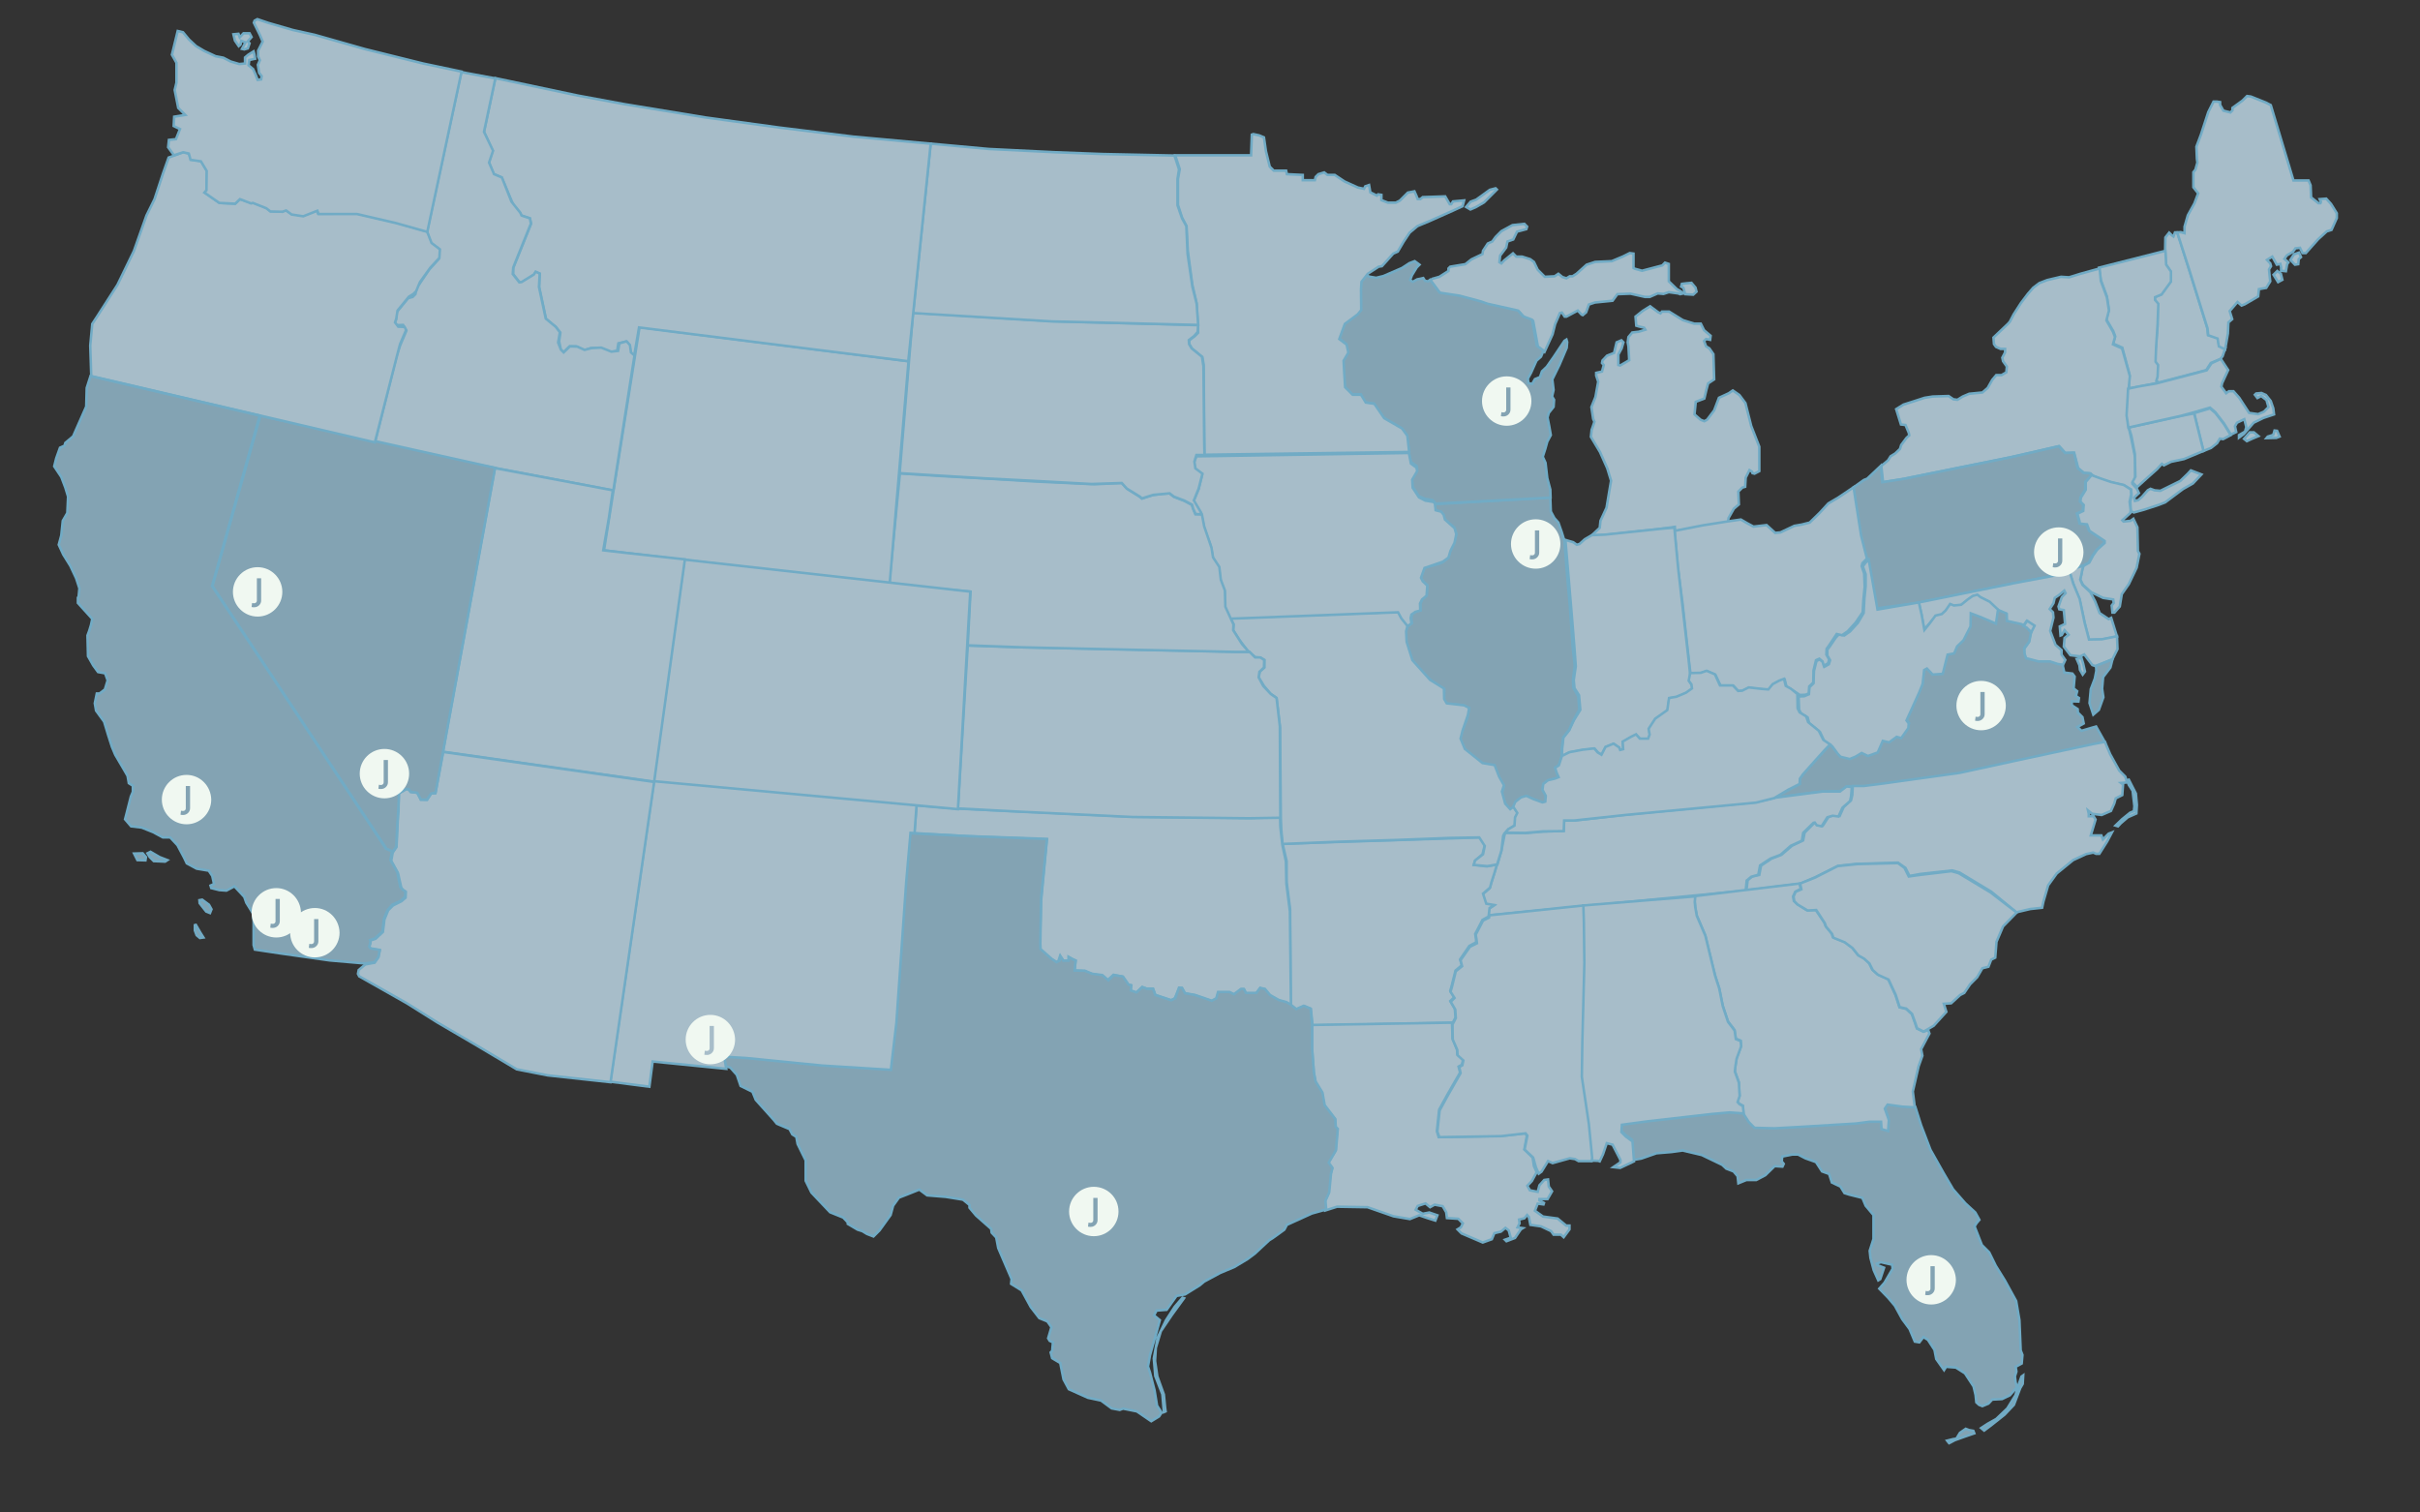 <?xml version="1.0" encoding="utf-8"?>
<!-- Generator: Adobe Illustrator 19.2.1, SVG Export Plug-In . SVG Version: 6.00 Build 0)  -->
<svg version="1.1" xmlns="http://www.w3.org/2000/svg" xmlns:xlink="http://www.w3.org/1999/xlink" x="0px" y="0px"
	 viewBox="0 0 960 600" style="enable-background:new 0 0 960 600;" xml:space="preserve">
<rect x="0" y="0" width="960" height="600" fill="#333333" stroke="none"/>
<style type="text/css">
	.st0{display:none;}
	.st1{display:inline;fill:#0273B9;stroke:#FFFFFF;}
	.st2{fill:#83A3B3;stroke:#71ABC5;}
	.st3{fill:#A7BDC9;stroke:#71ABC5;}
	.st4{display:none;fill:#0273B9;stroke:#FFFFFF;}
	.st5{fill:#F0F8F1;}
</style>
<g id="Layer_1">
	<g id="landmarks-states">
		<g id="hi" class="st0">
			<path class="st1" d="M233.1,526.3l1.9-3.6l2.3-0.3l0.3,0.8l-2.1,3.1L233.1,526.3L233.1,526.3z M243.3,522.6l6.1,2.6l2.1-0.3
				l1.6-3.9l-0.6-3.4l-4.2-0.5l-4,1.8L243.3,522.6L243.3,522.6z M274,532.6l3.7,5.5l2.4-0.3l1.1-0.5l1.5,1.3l3.7-0.2l1-1.5l-2.9-1.8
				l-1.9-3.7l-2.1-3.6l-5.8,2.9L274,532.6L274,532.6z M294.2,541.5l1.3-1.9l4.7,1l0.6-0.5l6.1,0.7l-0.3,1.3l-2.6,1.5l-4.4-0.3
				L294.2,541.5L294.2,541.5L294.2,541.5z M299.5,546.7l1.9,3.9l3.1-1.1l0.3-1.6l-1.6-2.1l-3.7-0.3L299.5,546.7L299.5,546.7
				L299.5,546.7z M306.5,545.5l2.3-2.9l4.7,2.4l4.4,1.1l4.4,2.8v1.9l-3.6,1.8l-4.9,1l-2.4-1.5L306.5,545.5L306.5,545.5z
				 M323.1,561.1l1.6-1.3l3.4,1.6l7.6,3.6l3.4,2.1l1.6,2.4l1.9,4.4l4,2.6l-0.3,1.3l-3.9,3.2l-4.2,1.5l-1.5-0.7l-3.1,1.8l-2.4,3.2
				l-2.3,2.9l-1.8-0.2l-3.6-2.6l-0.3-4.5l0.6-2.4l-1.6-5.7l-2.1-1.8l-0.2-2.6l2.3-1l2.1-3.1l0.5-1l-1.6-1.8L323.1,561.1L323.1,561.1
				L323.1,561.1z"/>
		</g>
		<g id="ak" class="st0">
			<path class="st1" d="M158.1,460.7l-0.3,85.4l1.6,1l3.1,0.2l1.4-1.1h2.6l0.2,2.9l6.9,6.8l0.5,2.6l3.4-1.9l0.6-0.2l0.3-3.1l1.4-1.6
				l1.1-0.2l1.9-1.5l3.1,2.1l0.6,2.9l1.9,1.1l1.1,2.4l3.9,1.8l3.4,6l2.8,3.9l2.3,2.8l1.4,3.7l5,1.8l5.2,2.1l1,4.4l0.5,3.1l-1,3.4
				l-1.8,2.3l-1.6-0.8l-1.4-3.1l-2.8-1.5l-1.8-1.1l-0.8,0.8l1.4,2.8l0.2,3.7l-1.1,0.5l-1.9-1.9l-2.1-1.3l0.5,1.6l1.3,1.8l-0.8,0.8
				l-1.3-1l-2.1-3.4l-1-2.3l-1,1l-1.3-1.4l1.8-1.9l-1.4-1.5v-5h-0.8l-0.8,3.4l-1.1,0.5l-1-3.7l-0.6-3.7l-0.8-0.5l0.3,5.7v1.1
				l-1.4-1.3l-3.6-6l-2.1-0.5l-0.6-3.7l-1.6-2.9l-1.6-1.1v-2.3l2.1-1.3l-0.5-0.3l-2.6,0.6l-3.4-2.4l-2.6-2.9l-4.9-2.6l-4-2.6
				l1.3-3.2V549l-1.8,1.6l-2.9,1.1l-3.7-1.1l-5.7-2.4h-5.5l-0.6,0.5l-6.5-3.9l-2.1-0.3l-2.8-5.8l-3.6,0.3l-3.6,1.5l0.5,4.5l1.1-2.9
				l1,0.3l-1.4,4.4l3.2-2.8l0.6,1.6l-3.9,4.4l-1.3-0.3l-0.5-1.9l-1.3-0.8l-1.3,1.1l-2.8-1.8l-3.1,2.1l-1.8,2.1l-3.4,2.1l-4.7-0.2
				l-0.5-2.1l3.7-0.6v-1.3l-2.3-0.7l1-2.4l2.3-3.9v-1.8l0.2-0.8l4.4-2.3l1,1.3h2.8l-1.3-2.6l-3.7-0.3l-5,2.8l-2.4,3.4l-1.8,2.6
				l-1.1,2.3l-4.2,1.5l-3.1,2.6l-0.3,1.6l2.3,1l0.8,2.1l-2.8,3.2l-6.5,4.2l-7.8,4.2l-2.1,1.1l-5.3,1.1l-5.3,2.3l1.8,1.3l-1.4,1.4
				l-0.5,1.1l-2.8-1l-3.2,0.2l-0.8,2.3h-1l0.3-2.4l-3.6,1.3l-2.9,1l-3.4-1.3l-2.9,1.9h-3.2l-2.1,1.3l-1.6,0.8l-2.1-0.3l-2.6-1.1
				l-2.3,0.6l-1,1l-1.6-1.1v-1.9l3.1-1.3l6.3,0.6l4.4-1.6l2.1-2.1l2.9-0.6l1.8-0.8l2.8,0.2l1.6,1.3l1-0.3l2.3-2.8l3.1-1l3.4-0.7
				l1.3-0.3l0.7,0.5h0.8l1.3-3.7l4-1.5l1.9-3.7l2.3-4.5l1.6-1.5l0.3-2.6l-1.6,1.3l-3.4,0.7l-0.7-2.4l-1.3-0.3l-1,1l-0.2,2.9
				l-1.4-0.2l-1.4-5.8l-1.3,1.3l-1.1-0.5l-0.3-1.9l-4,0.2l-2.1,1.1l-2.6-0.3l1.5-1.5l0.5-2.6l-0.7-1.9l1.5-1l1.3-0.2l-0.7-1.8v-4.4
				l-1-1l-0.8,1.5h-6.1l-1.5-1.3l-0.7-3.9l-2.1-3.6v-1l2.1-0.8L53,521l1.1-1.1l-0.8-0.5l-1.3,0.5l-1.1-2.8l1-5l4.5-3.2l2.6-1.6
				l1.9-3.7l2.8-1.3l2.6,1.1l0.3,2.4l2.4-0.3l3.2-2.4l1.6,0.6l1,0.6h1.6l2.3-1.3l0.8-4.4l1-3.4l1-1l-1.1-1.9l-2.6,0.8l-3.2,0.8
				l-1.9-0.5l-3.6-1.8l-5-0.2l-3.6-3.7l0.5-3.9l0.7-2.4l-2.1-1.8l-1.9-3.7l0.5-0.8l6.8-0.5h2.1l1,1h0.7l-0.2-1.6l3.9-0.6l2.6,0.3
				l1.4,1.1l-1.4,2.1l-0.5,1.5l2.8,1.6l5,1.8l1.8-1l-2.3-4.4l-1-3.2l1-0.8l-3.4-1.9l-0.5-1.1l0.5-1.6l-0.8-3.9l-2.9-4.7l-2.4-4.2
				l2.9-1.9h3.2l1.8,0.6l4.2-0.2l3.7-3.6l1.1-3.1l3.7-2.4l1.6,1l2.8-0.6l3.7-2.1l1.1-0.2l1,0.8l4.5-0.2l2.8-3.1h1.1l3.6,2.4l1.9,2.1
				l-0.5,1.1l0.7,1.1l1.6-1.6l3.9,0.3l0.3,3.7l1.9,1.5l7.1,0.6l6.3,4.2l1.4-1l5.2,2.6l2.1-0.6l1.9-0.8l4.9,1.9L158.1,460.7
				L158.1,460.7L158.1,460.7z M43,489.6l2.1,5.3l-0.2,1l-2.9-0.3l-1.8-4l-1.8-1.5H36l-0.2-2.6l1.8-2.4l1.1,2.4l1.5,1.5L43,489.6
				L43,489.6z M40.4,523.1l3.7,0.8l3.7,1l0.8,1l-1.6,3.7l-3.1-0.2l-3.4-3.6L40.4,523.1L40.4,523.1z M19.7,509l1.1,2.6l1.1,1.6
				l-1.1,0.8l-2.1-3.1V509L19.7,509L19.7,509L19.7,509z M5.9,582.1l3.4-2.3l3.4-1l2.6,0.3l0.5,1.6l1.9,0.5l1.9-1.9l-0.3-1.6l2.8-0.7
				l2.9,2.6l-1.1,1.8l-4.4,1.1l-2.8-0.5l-3.7-1.1l-4.4,1.5l-1.6,0.3L5.9,582.1L5.9,582.1L5.9,582.1z M54.9,577.6l1.6,1.9l2.1-1.6
				l-1.5-1.3L54.9,577.6L54.9,577.6z M57.8,580.6l1.1-2.3l2.1,0.3l-0.8,1.9L57.8,580.6L57.8,580.6z M81.4,578.7l1.4,1.8l1-1.1
				l-0.8-1.9L81.4,578.7L81.4,578.7z M90.2,566.2l1.1,5.8l2.9,0.8l5-2.9l4.4-2.6l-1.6-2.4l0.5-2.4l-2.1,1.3l-2.9-0.8l1.6-1.1
				l1.9,0.8l3.9-1.8l0.5-1.5l-2.4-0.8l0.8-1.9l-2.8,1.9l-4.7,3.6l-4.8,2.9L90.2,566.2L90.2,566.2L90.2,566.2z M132.5,546.4l2.4-1.5
				l-1-1.8l-1.8,1L132.5,546.4L132.5,546.4z"/>
		</g>
		<g id="fl">
			<path class="st2" d="M759.8,439.1l2.3,7.3l3.7,9.7l5.3,9.4l3.7,6.3l4.8,5.5l4,3.7l1.6,2.9l-1.1,1.3l-0.8,1.3l2.9,7.4l2.9,2.9
				l2.6,5.3l3.6,5.8l4.5,8.2l1.3,7.6l0.5,12l0.7,1.8l-0.3,3.4l-2.4,1.3l0.3,1.9l-0.6,1.9l0.3,2.4l0.5,1.9l-2.8,3.2l-3.1,1.5
				l-3.9,0.2l-1.5,1.6l-2.4,1l-1.3-0.5l-1.1-1l-0.3-2.9l-0.8-3.4l-3.4-5.2l-3.6-2.3l-3.9-0.3l-0.8,1.3l-3.1-4.4l-0.7-3.6l-2.6-4
				l-1.8-1.1l-1.6,2.1l-1.8-0.3l-2.1-5l-2.9-3.9l-2.9-5.3l-2.6-3.1l-3.6-3.7l2.1-2.4l3.2-5.5l-0.2-1.6l-4.5-1l-1.6,0.6l0.3,0.6
				l2.6,1l-1.5,4.5l-0.8,0.5l-1.8-4l-1.3-4.9l-0.3-2.8l1.5-4.7v-9.5l-3.1-3.7l-1.3-3.1l-5.2-1.3l-1.9-0.6l-1.6-2.6l-3.4-1.6
				l-1.1-3.4l-2.8-1l-2.4-3.7l-4.2-1.5l-2.9-1.5H711l-4,0.8l-0.2,1.9l0.8,1l-0.5,1.1l-3.1-0.2l-3.7,3.6l-3.6,1.9h-3.9l-3.2,1.3
				l-0.3-2.8l-1.6-1.9l-2.9-1.1l-1.6-1.5l-8.1-3.9l-7.6-1.8l-4.4,0.6l-6,0.5l-6,2.1l-3.5,0.6l-0.2-8.1l-2.6-1.9l-1.8-1.8l0.3-3.1
				l10.2-1.3l25.5-2.9l6.8-0.6l5.4,0.3l2.6,3.9l1.5,1.5l8.1,0.5l10.8-0.6l21.5-1.3l5.5-0.7l5.1,0.2l0.4,2.9l2.2,0.8l0.2-4.6
				l-1.5-4.2l1.3-1.4l5.6,0.5L759.8,439.1L759.8,439.1L759.8,439.1z M772.4,571.5l2.4-0.6l1.3-0.2l1.4-2.3l2.3-1.6l1.3,0.5l1.7,0.3
				l0.4,1l-3.5,1.2l-4.2,1.5l-2.3,1.2L772.4,571.5L772.4,571.5L772.4,571.5z M785.9,566.5l1.2,1l2.8-2.1l5.3-4.2l3.7-3.9l2.5-6.6
				l1-1.7l0.2-3.4l-0.7,0.5l-1,2.8l-1.4,4.6l-3.2,5.2l-4.4,4.2l-3.4,1.9L785.9,566.5L785.9,566.5L785.9,566.5z"/>
		</g>
		<g id="nh">
			<path class="st3" d="M880.8,142.4l0.9-1.1l1.1-3.3l-2.5-0.9l-0.5-3.1l-3.9-1.1l-0.3-2.8l-7.3-23.4l-4.6-14.5l-0.9,0l-0.6,1.6
				l-0.7-0.5l-1-1l-1.5,1.9l-0.1,5l0.3,5.7l1.9,2.8v4l-3.7,5.1l-2.6,1.1v1.1l1.1,1.8v8.6l-0.8,9.2l-0.2,4.9l1,1.3l-0.2,4.5l-0.5,1.8
				l1,0.7l16.8-4.4l2.2-0.6l1.8-2.8L880.8,142.4L880.8,142.4L880.8,142.4z"/>
		</g>
		<g id="mi">
			<path class="st3" d="M697.9,177.2l-3.2-8.2l-2.3-9.1l-2.4-3.2l-2.6-1.8l-1.6,1.1l-3.9,1.8l-1.9,5l-2.8,3.7l-1.1,0.6l-1.5-0.6
				l-2.4-2.1l0.5-5l3.4-1.3l0.8-3.4l0.7-2.6l2.4-1.6l-0.3-10l-1.6-2.3l-1.3-0.8l-0.8-2.1l0.8-0.8l1.6,0.3l0.2-1.6L676,131l-1.3-2.6
				h-2.6l-4.5-1.4l-5.5-3.4h-2.8l-0.6,0.7l-1-0.5l-3.1-2.3l-2.9,1.8l-2.9,2.3l0.3,3.6l1,0.3l2.1,0.5l0.5,0.8l-2.6,0.8l-2.6,0.3
				l-1.5,1.8l-0.3,2.1l0.3,1.6l0.3,5.5l-3.6,2.1l-0.7-0.2v-4.2l1.3-2.4l0.7-2.4l-0.8-0.8l-1.9,0.8l-1,4.2l-2.8,1.1l-1.8,1.9l-0.2,1
				l0.7,0.8l-0.7,2.6l-2.3,0.5v1.1l0.8,2.4l-1.1,6.1l-1.6,4l0.7,4.7l0.5,1.1l-0.8,2.4l-0.3,0.8l-0.3,2.8l3.6,6l2.9,6.5l1.5,4.9
				l-0.8,4.7l-1,6l-2.4,5.2l-0.3,2.8l-3.3,3.1l4.4-0.2l21.4-2.3l7.3-1l0.1,1.7l6.8-1.2l10.3-1.5l3.8-0.5l0.1-0.6l0.2-1.4l2.1-3.7
				l2-1.7l-0.2-5.1l1.6-1.6l1.1-0.3l0.2-3.6l1.5-3l1,0.6l0.2,0.6l0.8,0.2l1.9-1L697.9,177.2L697.9,177.2L697.9,177.2z"/>
			<path class="st3" d="M581.6,82.1l1.8-2.1l2.2-0.8l5.4-3.9l2.3-0.6l0.5,0.5l-5.1,5.1l-3.3,1.9l-2.1,0.9L581.6,82.1L581.6,82.1
				L581.6,82.1z M667.8,114.2l0.7,2.5l3.2,0.2l1.3-1.2l-0.4-1.6l-1.6-1.9l-2.2,0.2l-1.6,0.2l-0.3,1.1L667.8,114.2L667.8,114.2
				L667.8,114.2z M567.5,111.2l0.7-0.6l2.8-0.8l3.6-2.3v-1l0.7-0.7l6-1l2.4-1.9l4.4-2.1l0.2-1.3l1.9-2.9l1.8-0.8l1.3-1.8l2.3-2.3
				l4.4-2.4l4.7-0.5l1.1,1.1l-0.3,1l-3.7,1l-1.5,3.1l-2.3,0.8l-0.5,2.4l-2.4,3.2l-0.3,2.6l0.8,0.5l1-1.1l3.6-2.9l1.3,1.3h2.3l3.2,1
				l1.5,1.1l1.5,3.1l2.8,2.8l3.9-0.2l1.5-1l1.6,1.3l1.6,0.5l1.3-0.8h1.1l1.6-1l4-3.6l3.4-1.1l6.6-0.3l4.5-1.9l2.6-1.3l1.5,0.2v5.7
				l0.5,0.3l2.9,0.8l1.9-0.5l6.1-1.6l1.1-1.1l1.5,0.5v6.9l3.2,3.1l1.3,0.7l1.3,1l-1.3,0.3l-0.8-0.3l-3.7-0.5l-2.1,0.7l-2.3-0.2
				l-3.2,1.4h-1.8l-5.8-1.3l-5.2,0.2l-1.9,2.6l-7,0.7l-2.4,0.8l-1.1,3.1l-1.3,1.1l-0.5-0.2l-1.5-1.6l-4.5,2.4h-0.7l-1.1-1.6
				l-0.8,0.2l-1.9,4.4l-1,4l-3.2,7l-1.2-1l-1.4-1l-1.9-10.3l-3.5-1.4l-2.1-2.3l-12.1-2.7l-2.9-1l-8.2-2.2l-7.9-1.1L567.5,111.2
				L567.5,111.2L567.5,111.2z"/>
		</g>
		<g id="vt">
			<path class="st3" d="M844.5,154.1l0.3-5.4l-2.9-10.8l-0.7-0.3l-2.9-1.3l0.8-2.9l-0.8-2.1l-2.7-4.6l1-3.9l-0.8-5.2l-2.4-6.5
				l-0.8-4.9l26.4-6.7l0.3,5.5l1.9,2.7v4l-3.7,5.1l-2.6,1.1l0,1.1l1.3,1.5l-0.3,8.1l-0.6,9.3l-0.2,5.6l1,1.3l-0.2,4.6l-0.5,1.7
				l1,0.7l-7.4,1.5L844.5,154.1L844.5,154.1L844.5,154.1z"/>
		</g>
		<g id="me">
			<path class="st3" d="M922.8,78.8l1.9,2.1l2.3,3.7v1.9l-2.1,4.7l-1.9,0.6l-3.4,3.1l-4.9,5.5h-1.3l-1-2.1l-1.8,0.2l-1,1.4l-2.4,1.4
				l-1,1.4l1.6,1.4l-0.5,0.7l-0.5,2.8l-1.9-0.2V106l-0.3-1.3l-1.4,0.3l-1.8-3.2l-2.1,1.3l1.3,1.4l0.3,1.1l-0.8,1.3l0.3,3.1l0.2,1.6
				l-1.6,2.6l-2.9,0.5l-0.3,2.9l-5.3,3.1l-1.3,0.5l-1.6-1.4l-3.1,3.6l1,3.2l-1.5,1.3l-0.2,4.4l-1.1,6.3l-2.5-1.2l-0.5-3.1L876,133
				l-0.3-2.8l-7.3-23.4l-4.7-14.6l1.4-0.1l1.5,0.4v-2.6l1.3-4.5l2.6-4.7l1.5-4l-1.9-2.4v-6l0.8-1l0.8-2.8l-0.2-1.5l-0.2-4.8l1.8-4.8
				l2.9-8.9l2.1-4.2h1.3l1.3,0.2v1.1l1.3,2.3l2.8,0.7l0.8-0.8v-1l4-2.9l1.8-1.8l1.5,0.2l6,2.4l1.9,1l9,29.9h6l0.8,1.9l0.2,4.8
				l2.9,2.3h0.8l0.2-0.5l-0.5-1.1L922.8,78.8L922.8,78.8L922.8,78.8z M901.9,109l1.5-1.5l1.4,1.1l0.6,2.4l-1.7,0.9L901.9,109
				L901.9,109z M908.6,103.1l1.8,1.9l1.3-0.2l0.2-2l0.9-0.8l-0.8-1.8l-2,0.7L908.6,103.1L908.6,103.1z"/>
		</g>
		<g id="ri">
			<path class="st3" d="M874.1,178.9l-3.7-15l6.3-1.9l2.2,1.9l3.3,4.3l2.7,4.4l-3,1.6l-1.3-0.2l-1.1,1.8l-2.4,1.9L874.1,178.9
				L874.1,178.9L874.1,178.9z"/>
		</g>
		<g id="ny">
			<path class="st3" d="M830.4,188.8l-1.1-1l-2.6-0.2l-2.3-1.9l-1.6-6.1l-3.5,0.1l-2.4-2.7l-19.4,4.4l-43,8.7l-7.5,1.2l-0.7-6.5
				l1.4-1.1l1.3-1.1l1-1.6l1.8-1.1l1.9-1.8l0.5-1.6l2.1-2.8l1.1-1l-0.2-1l-1.3-3.1l-1.8-0.2l-1.9-6.1l2.9-1.8l4.4-1.4l4-1.3l3.2-0.5
				l6.3-0.2l1.9,1.3l1.6,0.2l2.1-1.3l2.6-1.1l5.2-0.5l2.1-1.8l1.8-3.2l1.6-1.9h2.1l1.9-1.1l0.2-2.3l-1.5-2.1l-0.3-1.4l1.1-2.1v-1.4
				h-1.8l-1.8-0.8l-0.8-1.1l-0.2-2.6l5.8-5.5l0.7-0.8l1.5-2.9l2.9-4.5l2.8-3.7l2.1-2.4l2.4-1.8l3.1-1.2l5.5-1.3l3.2,0.2l4.5-1.4
				l7.6-2.1l0.5,5l2.4,6.5l0.8,5.2l-1,3.9l2.6,4.5l0.8,2.1l-0.8,2.9l2.9,1.3l0.7,0.3l3.1,11l-0.5,5.1l-0.5,10.8l0.8,5.5l0.8,3.6
				l1.5,7.3v8.1l-1.1,2.3l1.8,2l0.8,1.7l-1.9,1.8l0.3,1.3l1.3-0.3l1.5-1.3l2.3-2.6l1.1-0.6l1.6,0.6l2.3,0.2l7.9-3.9l2.9-2.8l1.3-1.4
				l4.2,1.6l-3.4,3.6L866,194l-7.1,5.3l-2.6,1l-5.8,1.9l-4,1.1l-1.2-0.5l-0.2-3.7l0.5-2.8l-0.2-2.1l-2.8-1.7l-4.5-1l-3.9-1.1
				L830.4,188.8L830.4,188.8L830.4,188.8z"/>
		</g>
		<g id="pa">
			<path class="st2" d="M825.1,224.7l1.3-0.3l2.3-1.2l1.2-2.5l1.6-2.3l3.2-3.1v-0.8l-2.4-1.6l-3.6-2.4l-1-2.6l-2.8-0.3l-0.2-1.1
				l-0.8-2.8l2.3-1.1l0.2-2.4l-1.3-1.3l0.2-1.6l1.9-3.1v-3.1l2.7-2.6l-0.9-0.7l-2.5-0.2l-2.3-1.9l-1.5-6.1l-3.5,0.1l-2.5-2.7
				l-18.1,4.2l-43,8.7l-8.9,1.4l-0.6-6.5l-5.4,5.1l-1.3,0.5l-4.2,3l2.9,19.1l2.5,9.7l3.6,19.3l3.3-0.6l11.9-1.5l37.9-7.7l14.9-2.8
				l8.3-1.6l0.3-0.2l2.1-1.6L825.1,224.7L825.1,224.7L825.1,224.7z"/>
		</g>
		<path id="nj" class="st3" d="M829.7,188.5l-2.3,2.7v3.1l-1.9,3.1l-0.2,1.6l1.3,1.3l-0.2,2.4l-2.3,1.1l0.8,2.8l0.2,1.1l2.8,0.3
			l1,2.6l3.6,2.4l2.4,1.6v0.8l-3,2.7l-1.6,2.3l-1.5,2.8l-2.3,1.3L826,226l-0.2,1.2l-0.6,2.6l1.1,2.2l3.2,2.9l4.8,2.3l4,0.6l0.2,1.4
			l-0.8,1l0.3,2.8h0.8l2.1-2.4l0.8-4.9l2.8-4l3.1-6.5l1.1-5.5l-0.6-1.1l-0.2-9.4l-1.6-3.4l-1.1,0.8l-2.8,0.3l-0.5-0.5l1.1-1l2.1-1.9
			l0.1-1.1l-0.4-3.4l0.6-2.8l-0.1-2l-2.8-1.8l-5.1-1.2l-4.1-1.4L829.7,188.5L829.7,188.5L829.7,188.5z"/>
		<path id="de" class="st3" d="M825.6,228.3l0.4-2.1l0.4-1.7l-1.6,0.4l-1.6,0.5l-2.2,1.8l1.7,5l2.3,5.7l2.1,9.7l1.6,6.3l5-0.2
			l6.1-1.2l-2.3-7.4l-1,0.5l-3.6-2.4l-1.8-4.7l-1.9-3.6l-3.1-2.9l-0.9-2.1L825.6,228.3L825.6,228.3L825.6,228.3z"/>
		<path id="md" class="st3" d="M839.8,252.4l-6,1.2l-5.1,0.1l-1.8-6.9l-1.9-9.2l-2.6-6.2l-1.3-4.4l-7.5,1.6l-14.9,2.8l-37.5,7.6
			l1.1,5l1,5.7l0.3-0.3l2.1-2.4l2.3-2.6l2.4-0.6l1.5-1.4l1.8-2.6l1.3,0.6l2.9-0.3l2.6-2.1l2-1.4l1.8-0.5l1.6,1.1l2.9,1.4l1.9,1.8
			l1.2,1.5l4.1,1.7v2.9l5.5,1.3l1.1,0.5l1.4-2l2.9,2l-1.3,2.5l-0.8,4l-1.8,2.6v2.1l0.7,1.8l5.1,1.4l4.3-0.1l3.1,1l2.1,0.3l1-2.1
			l-1.5-2.1v-1.8l-2.4-2.1l-2.1-5.5l1.3-5.3l-0.2-2.1l-1.3-1.3l1.5-2.3l0.5-2.1l1.9-1.3l1.9-1.6l0.5,1l-1.5,1.6l-1.3,3.7l0.3,1.1
			l1.8,0.3l0.5,5.5l-2.1,1l0.3,3.6l0.5-0.2l1.1-1.9l1.6,1.8l-1.6,1.3l-0.3,3.4l2.6,3.4l3.9,0.5l1.6-0.8l3.2,4.2l1.4,0.5l6.6-2.8l2-4
			L839.8,252.4L839.8,252.4L839.8,252.4z M823.8,261.4l1.1,2.5l0.2,1.8l1.1,1.9l0.9-1.2l-0.7-3.1l-0.7-2.3L823.8,261.4L823.8,261.4
			L823.8,261.4z"/>
		<path id="va" class="st2" d="M831.6,266.1l-0.1-2l6.5-2.5l-0.8,3.2l-2.9,3.8l-0.4,4.6l0.5,3.4l-1.8,5l-2.2,1.9l-1.5-4.6l0.5-5.5
			l1.6-4.2L831.6,266.1L831.6,266.1L831.6,266.1z M835,294.4l-58.2,12.6l-37.4,5.3l-6.7-0.4l-2.6,1.9l-7.3,0.2l-8.4,1l-10.9,1.6
			L714,311l0-2.1l1.5-2.1l10.5-11.5l4,4.5l3.8,1l2.5-1.1l2.2-1.3l2.5,1.3l3.9-1.4l1.9-4.6l2.6,0.5l2.9-2.1l1.8,0.5l2.8-3.7l0.4-2.1
			l-1-1.3l1-1.9l5.3-12.3l0.6-5.7l1.2-0.5l2.2,2.4l3.9-0.3l1.9-7.6l2.8-0.6l1-2.7l2.6-2.4l2.8-5.7l0.1-5.1l9.8,3.8l0.8-5.1l3.7,1.6
			l0.1,2.9l5.8,1.3l2.1,1.2l1.7,2.1l-0.7,3.6l-2,2.6l0.1,2.1l0.6,1.9l5,1.3l4.5,0l3.1,1l1.9,0.3l0.7,3.1l3.2,0.4l0.9,1.2l-0.4,4.7
			l1.4,1.1l-0.5,1.9l1.2,0.8l-0.2,1.4l-2.7-0.1l0.1,1.6l2.3,1.5l0.1,1.4l1.8,1.8l0.5,2.5l-2.5,1.4l1.6,1.5l5.8-1.7L835,294.4
			L835,294.4L835,294.4z"/>
		<path id="wv" class="st3" d="M761.2,239l1.1,4.9l1.1,6l2.1-2.6l2.3-3.1l2.5-0.6l1.5-1.4l1.8-2.6l1.5,0.6l2.9-0.3l2.6-2.1l2-1.4
			l1.8-0.5l1.3,1l3.6,1.8l1.9,1.8l1.4,1.3l-0.8,5.6l-5.8-2.5l-4.2-1.6l-0.1,5.2l-2.8,5.5l-2.5,2.4l-1.2,2.8l-2.6,0.5l-0.9,3.6l-1,4
			l-4,0.3l-2.3-2.4l-1.1,0.6l-0.6,5.5l-1.4,3.5l-5,11l0.9,1.2l-0.2,1.9l-2.8,3.9l-1.8-0.5l-3,2.2l-2.5-0.6l-2,4.6l-3.9,1.4l-2.5-1.2
			l-2.3,1.4l-2.4,1l-3.7-0.9l-1.1-1.2l-2.2-3l-3.1-2l-1.7-3.6l-4.3-3.5l-0.6-2.3l-2.6-1.5l-0.8-1.6l-0.2-5.2l2.2-0.1l1.9-0.8
			l0.2-2.8l1.6-1.5l0.2-5l1-3.9l1.3-0.6l1.3,1.1l0.5,1.8l1.8-1l0.5-1.6l-1.1-1.8v-2.4l1-1.3l2.3-3.4l1.3-1.4l2.1,0.5l2.3-1.6
			l3.1-3.4l2.3-3.9l0.3-5.7l0.5-5v-4.7l-1.1-3.1l1-1.4l1.3-1.3l3.5,19.8l4.6-0.8L761.2,239L761.2,239L761.2,239z"/>
		<path id="oh" class="st3" d="M735.3,193.3l-6.1,4.1l-3.9,2.3l-3.4,3.7l-4,3.9l-3.2,0.8l-2.9,0.5l-5.5,2.6l-2.1,0.2l-3.4-3.1
			l-5.2,0.6l-2.6-1.4l-2.4-1.4l-4.9,0.7l-10.2,1.6l-11.2,2.2l1.3,14.6l1.8,13.7l2.6,23.4l0.6,4.8l4.1-0.1l2.4-0.8l3.4,1.5l2.1,4.4
			l5.1,0l1.9,2.1l1.8-0.1l2.5-1.3l2.5,0.4l5.4,0.5l1.7-2.1l2.4-1.3l2.1-0.7l0.7,2.8l1.8,1l3.5,2.3l2.2-0.1l1.3-0.5l0.2-2.8l1.6-1.5
			l0.1-4.8l1-4.1l1.3-0.6l1.3,1.1l0.5,1.7l1.7-1l0.4-1.5l-1.1-1.9l0.1-2.3l0.8-1.1l2.2-3.3l1-1.5l2.1,0.5l2.3-1.6l3.1-3.4l2.8-4.1
			l0.3-5.1l0.5-5l-0.2-5.3l-1-2.9l0.3-1.2l1.8-1.8l-2.3-9.1L735.3,193.3L735.3,193.3L735.3,193.3z"/>
		<path id="in" class="st3" d="M619.6,300l0.1-2.9l0.5-4.5l2.3-2.9l1.8-3.9l2.6-4.2l-0.5-5.8l-1.8-2.8l-0.3-3.2l0.8-5.5l-0.5-7
			l-1.3-16l-1.3-15.4l-1-11.7l3.1,0.9l1.4,1l1.1-0.3l2.1-1.9l2.8-1.6l5.1-0.2l22-2.3l5.6-0.5l1.5,16l4.2,36.8l0.6,5.8l-0.4,2.3
			l1.2,1.8l0.1,1.4l-2.5,1.6l-3.5,1.5l-3.2,0.5l-0.6,4.9l-4.6,3.3l-2.8,4l0.3,2.4l-0.6,1.5h-3.3l-1.6-1.6l-2.5,1.3l-2.7,1.5l0.2,3
			l-1.2,0.3l-0.5-1l-2.2-1.5l-3.2,1.3l-1.5,3l-1.4-0.8l-1.4-1.6l-4.5,0.5l-5.6,1L619.6,300L619.6,300L619.6,300z"/>
		<path id="il" class="st2" d="M619.5,300.3l0-3.2l0.6-4.6l2.3-2.9l1.9-4.1l2.2-4l-0.4-5.2l-2-3.5l-0.1-3.4l0.7-5.3l-0.8-7.2
			l-1.1-15.8l-1.3-15l-0.9-11.6l-0.3-0.9l-0.8-2.6l-1.3-3.7l-1.6-1.8l-1.4-2.6l-0.2-5.5l-45.8,2.6l0.2,2.4l2.3,0.7l0.9,1.1l0.5,1.8
			l3.9,3.4l0.7,2.3l-0.7,3.4l-1.8,3.7l-0.7,2.5l-2.3,1.8l-1.8,0.7l-5.3,1.4l-0.7,1.8l-0.7,2.1l0.7,1.4l1.8,1.6l-0.2,4.1l-1.8,1.6
			l-0.7,1.6v2.7l-1.8,0.5l-1.6,1.1l-0.2,1.4l0.2,2.1l-1.7,1.3l-1,2.8l0.5,3.7l2.3,7.3l7.3,7.5l5.5,3.7l-0.2,4.3l0.9,1.4l6.4,0.5
			l2.7,1.4l-0.7,3.7l-2.3,5.9l-0.7,3.2l2.3,3.9l6.4,5.3l4.6,0.7l2.1,5l2.1,3.2l-0.9,3l1.6,4.1l1.8,2.1l1.4-0.9l0.9-2.1l2.2-1.8
			l2.1-0.6l2.6,1.2l3.6,1.4l1.2-0.3l0.2-2.3l-1.3-2.4l0.3-2.4l1.8-1.4l3-0.8l1.3-0.5l-0.6-1.4l-0.8-2.4l1.4-1L619.5,300.3
			L619.5,300.3L619.5,300.3z"/>
		<path id="ct" class="st3" d="M874.1,178.9l-3.7-14.9l-4.7,0.9l-21.2,4.7l1,3.2l1.4,7.3l0.2,9l-1.2,2.2l1.9,1.9l4.3-3.9l3.6-3.2
			l1.9-2.1l0.8,0.6l2.8-1.4l5.2-1.1L874.1,178.9L874.1,178.9L874.1,178.9z"/>
		<path id="wi" class="st2" d="M615.1,197.4l-0.1-3.2l-1.2-4.5l-0.7-6.1l-1.1-2.4l1-3.1l0.8-2.9l1.4-2.6l-0.6-3.4l-0.7-3.6l0.5-1.8
			l1.9-2.4l0.2-2.8l-0.8-1.3l0.6-2.6l-0.5-4.2l2.8-5.7l2.9-6.8l0.2-2.3l-0.3-1l-0.8,0.5l-4.2,6.3l-2.8,4l-1.9,1.8l-0.8,2.3l-2,0.8
			l-1.1,1.9l-1.5-0.3l-0.2-1.8l1.3-2.4l2.1-4.7l1.8-1.6l1-2.4l-2.6-1.9l-2-10.4l-3.5-1.3l-2-2.3l-12.1-2.7l-2.9-1l-8.2-2.2l-7.9-1.2
			l-3.8-5.1l-0.8,0.6l-1.2-0.2l-0.7-1.1l-1.3,0.3l-1.1,0.2l-1.8,1l-1-0.7l0.7-1.9l1.9-3.1l1.1-1.1l-1.9-1.4l-2.1,0.8l-2.9,1.9
			l-7.4,3.2l-2.9,0.7l-2.9-0.5l-1-0.9l-2.1,2.8l-0.2,2.7v8.5l-1.1,1.6l-5.3,3.9l-2.3,5.9l0.5,0.2l2.5,2.1l0.7,3.2l-1.8,3.2v3.9
			l0.5,6.6l3,3h3.4l1.8,3.2l3.4,0.5l3.9,5.7l7.1,4.1l2.1,2.7l0.9,7.4l0.7,3.3l2.3,1.6l0.2,1.4l-2.1,3.4l0.2,3.2l2.5,3.9l2.5,1.1
			l3,0.5l1.3,1.4L615.1,197.4L615.1,197.4L615.1,197.4z"/>
		<path id="nc" class="st3" d="M835,294.3l2.1,4.9l3.6,6.5l2.4,2.4l0.7,2.3l-2.4,0.2l0.8,0.6l-0.3,4.2l-2.6,1.3l-0.6,2.1l-1.3,2.9
			l-3.7,1.6l-2.4-0.3l-1.4-0.2l-1.6-1.3l0.3,1.3v1h1.9l0.8,1.3l-1.9,6.3h4.2l0.6,1.6l2.3-2.3l1.3-0.5l-1.9,3.6l-3.1,4.9h-1.3
			l-1.1-0.5l-2.8,0.6l-5.2,2.4l-6.5,5.3l-3.4,4.7l-1.9,6.5l-0.5,2.4l-4.7,0.5l-5.5,1.3l-10-8.2l-12.6-7.6l-2.9-0.8l-12.6,1.4
			l-4.3,0.8l-1.6-3.2l-3-2.1l-16.5,0.5l-7.3,0.8l-9,4.5l-6.1,2.6l-21.2,2.6l0.5-4l1.8-1.5l2.8-0.6l0.7-3.7l4.2-2.8l3.9-1.5l4.2-3.6
			l4.4-2.1l0.6-3.1l3.9-3.9l0.6-0.2l0.8,1.1l1.9,0.3l2.3-3.6l2.1-0.6l2.3,0.3l1.6-3.6l2.9-2.6l0.5-2.1l0.2-3.6l4.3,0l7.2-0.9
			l15.8-2.2l15.1-2.1l21.6-4.7l20-4.3l11.2-2.4L835,294.3L835,294.3L835,294.3z M839.2,327.5l2.6-2.5l3.2-2.6l1.5-0.6l0.2-2
			l-0.7-6.1l-1.5-2.3l-0.7-1.9l0.7-0.2l2.8,5.5l0.4,4.5l-0.2,3.4l-3.4,1.5l-2.8,2.4l-1.1,1.2L839.2,327.5L839.2,327.5L839.2,327.5z"
			/>
		<g id="dc">
			<path class="st3" d="M805.8,250.8L804,249l-1.2-0.7l1.4-2l2.9,1.9L805.8,250.8L805.8,250.8L805.8,250.8z"/>
			<path class="st4" d="M804.5,245c4.4-1,8.2,2.8,7.2,7.2c-0.5,2.2-2.3,4-4.5,4.5c-4.4,1-8.2-2.8-7.2-7.2
				C800.5,247.3,802.2,245.5,804.5,245z"/>
		</g>
		<path id="ma" class="st3" d="M899.6,173.2l2.2-0.7l0.5-1.7l1,0.1l1,2.3l-1.3,0.5l-3.9,0.1L899.6,173.2L899.6,173.2L899.6,173.2z
			 M890.2,174.1l2.3-2.6h1.6l1.8,1.5l-2.4,1l-2.2,1L890.2,174.1L890.2,174.1L890.2,174.1z M855.5,152.1l17.6-4.6l2.3-0.6l1.9-2.8
			l3.7-1.7l2.9,4.4l-2.4,5.2l-0.3,1.4l1.9,2.6l1.1-0.8h1.8l2.3,2.6l3.9,6l3.6,0.5l2.3-1l1.8-1.8l-0.8-2.8l-2.1-1.6l-1.5,0.8l-1-1.3
			l0.5-0.5l2.1-0.2l1.8,0.8l1.9,2.4l1,2.9l0.3,2.4l-4.2,1.4l-3.9,1.9l-3.9,4.5l-1.9,1.4v-1l2.4-1.4l0.5-1.8l-0.8-3.1l-2.9,1.4
			l-0.8,1.4l0.5,2.3l-2.1,1l-2.8-4.5l-3.4-4.4l-2.1-1.8l-6.5,1.9L865,165l-20.7,4.6l-0.7-4.8l0.6-10.6l4.3-0.9L855.5,152.1
			L855.5,152.1L855.5,152.1z"/>
		<path id="tn" class="st3" d="M696.7,318.2l-51.9,5L629,325l-4.6,0.5l-3.9,0l-0.2,4.1l-8.2,0.3l-7,0.6l-8.1-0.1l-1.4,7.1L594,343
			l-0.2,0.1l-2.9,9.3l-2.8,2.4l1.3,4l3.1,0.5l-1.8,1.2l-0.2,2.6l102-9.8l0.4-4l1.8-1.5l2.8-0.8l0.7-3.7l4.1-2.7l4-1.5l4.1-3.6l4.4-2
			l0.5-3.1l4.1-4l0.5-0.1l0.8,1.1l1.9,0.4l2.3-3.6l2.1-0.6l2.3,0.3l1.6-3.5l3-2.6l0.4-1.9l0.3-3.7l-2.1-0.2l-2.6,2l-7,0l-18.4,2.4
			L696.7,318.2L696.7,318.2L696.7,318.2z"/>
		<path id="ar" class="st3" d="M593.8,343l-4,0.7l-5.1-0.6l0.4-1.6l3-2.6l0.9-3.7l-1.8-3l-78.4,2.5l1.6,6.9v8.2l1.4,11l0.2,37.8
			l2.3,1.9l3-1.4l2.7,1.1l0.7,6.6l55.6-1.1l1.1-2.1l-0.3-3.5l-1.8-3l1.6-1.5l-1.6-2.5l0.7-2.5l1.4-5.6l2.5-2.1l-0.7-2.3l3.7-5.4
			l2.7-1.4l-0.1-1.5l-0.3-1.8l2.9-5.6l2.4-1.3l0.4-3.4l1.8-1.2l-3.1-0.5l-1.3-4l2.8-2.4l0.5-2l1.3-4L593.8,343L593.8,343L593.8,343z
			"/>
		<path id="mo" class="st3" d="M558.4,248.1l-2.5-3.1l-1.1-2.3l-64.4,2.4l-2.3,0.1l1.3,2.5l-0.2,2.3l2.5,3.9l3.1,4.1l3.1,2.7
			l2.2,0.2l1.5,0.9v3l-1.8,1.6l-0.5,2.3l2.1,3.4l2.5,3l2.5,1.8l1.4,11.7l0.3,36.1l0.2,4.7l0.5,5.4l22.4-0.9l23.2-0.7l20.8-0.8
			l11.6-0.2l2.2,3.4l-0.7,3.3l-3.1,2.4l-0.6,1.8l5.4,0.5l3.9-0.7l1.7-5.5l0.7-5.9l2.1-2.6l2.6-1.5l0.1-3l1-1.9l-1.7-2.5l-1.3,1
			l-2-2.2l-1.3-4.8l0.8-2.5l-1.9-3.4l-1.8-4.6l-4.8-0.8l-7-5.6l-1.7-4.1l0.8-3.2l2.1-6.1l0.5-2.9l-2-1l-6.9-0.8l-1-1.7l-0.1-4.2
			l-5.5-3.4l-7-7.8l-2.3-7.3l-0.2-4.2L558.4,248.1L558.4,248.1L558.4,248.1z"/>
		<path id="ga" class="st3" d="M672.3,355.5v2.2l0.2,2.1l0.6,3.4l3.4,7.9l2.4,9.9l1.5,6.1l1.6,4.9l1.4,6.9l2.1,6.3l2.6,3.4l0.5,3.4
			l1.9,0.8l0.2,2.1l-1.8,4.9l-0.5,3.2l-0.2,1.9l1.6,4.4l0.3,5.3l-0.8,2.4l0.6,0.8l1.5,0.8l0.2,3.2l2.2,3.4l2.2,2.2l7.9,0.2l10.8-0.6
			l21.5-1.3l5.4-0.7l4.6,0l0.2,2.9l2.6,0.8l0.3-4.4l-1.6-4.5l1.1-1.6l5.8,0.8l5,0.3l-0.8-6.3l2.3-10l1.5-4.2l-0.5-2.6l3.3-6.2
			l-0.5-1.4l-1.9,0.7l-2.6-1.3l-0.7-2.1l-1.3-3.6l-2.3-2.1l-2.6-0.6l-1.6-4.9l-2.9-6.3l-4.2-1.9l-2.1-1.9l-1.3-2.6l-2.1-1.9
			l-2.3-1.3l-2.3-2.9l-3.1-2.3l-4.5-1.8l-0.5-1.5l-2.4-2.9l-0.5-1.4l-3.4-5l-3.5,0.1l-3.8-2.4l-1.4-1.3l-0.3-1.8l0.9-1.9l2.2-1.1
			l-0.6-2.1L672.3,355.5L672.3,355.5L672.3,355.5z"/>
		<path id="sc" class="st3" d="M764.9,408.2l-1.8,1l-2.6-1.3l-0.7-2.1l-1.3-3.6l-2.3-2.1l-2.6-0.6l-1.6-4.9l-2.8-6l-4.2-1.9
			l-2.1-1.9l-1.3-2.6l-2.1-1.9l-2.3-1.3l-2.3-2.9l-3.1-2.3l-4.5-1.8l-0.5-1.5l-2.4-2.9l-0.5-1.4l-3.4-5.2l-3.4,0.2l-4-2.4l-1.3-1.3
			l-0.3-1.8l0.8-1.9l2.3-1l-0.5-2.3l5.8-2.3l9.1-4.6l7.8-0.8l16.1-0.4l2.6,1.9l1.7,3.4l4.3-0.6l12.6-1.5l2.9,0.8l12.6,7.6L800,362
			l-5.4,5.5l-2.6,6.1l-0.5,6.3l-1.6,0.8l-1.1,2.8l-2.4,0.6l-2.1,3.6l-2.8,2.8l-2.3,3.4l-1.6,0.8L774,398l-2.9,0.2l1,3.2l-5,5.5
			L764.9,408.2L764.9,408.2L764.9,408.2z"/>
		<path id="ky" class="st3" d="M726,295.3l-2.3,2.4l-3.6,4l-4.9,5.5l-1.2,1.7l-0.1,2.1l-4.4,2.2l-5.7,3.4l-7.2,1.8l-51.9,4.9
			L629,325l-4.6,0.5l-3.9,0l-0.2,4.2l-8.2,0.1l-7,0.6l-8-0.1l1.2-1.3l2.5-1.5l0.2-3.2l0.9-1.8l-1.6-2.5l0.8-1.9l2.3-1.8l2.1-0.6
			l2.8,1.3l3.6,1.3l1.1-0.3l0.2-2.3l-1.3-2.4l0.3-2.3l1.9-1.5l2.6-0.6l1.6-0.6l-0.8-1.8l-0.6-1.9l1.5-1l1.2-3.7l3-1.5l5.3-1l4.5-0.5
			l1.4,1.6l1.5,0.9l1.6-3.1l3.2-1.3l2.2,1.5l0.4,1l1.2-0.3l-0.2-3l3.1-1.8l2.2-1.1l1.5,1.7l3.3,0l0.6-1.6l-0.4-2.3l2.6-4l4.8-3.4
			l0.7-4.8l2.9-0.5l3.8-1.6l2.4-1.7l-0.2-1.6l-1.1-1.5l0.6-3l4.2-0.1l2.3-0.8l3.3,1.4l2,4.4l5.1,0l2.1,2.2l1.6-0.1l2.6-1.3l5.2,0.6
			l2.6,0.2l1.7-2.1l2.6-1.4l1.9-0.7l0.7,2.8l2,1.1l2.6,2.1l0.1,5.7l0.8,1.6l2.6,1.6l0.8,2.3l4.2,3.4l1.8,3.6L726,295.3L726,295.3
			L726,295.3z"/>
		<path id="al" class="st3" d="M631.3,460.4l-1.5-14.3l-2.8-18.8l0.2-14.1l0.8-31l-0.2-16.6l0.2-6.4l44.5-3.6l-0.2,2.2l0.2,2.1
			l0.6,3.4l3.4,7.9l2.4,9.9l1.5,6.1l1.6,4.9l1.4,7l2.1,6.3l2.6,3.4l0.5,3.4l1.9,0.8l0.2,2.1l-1.8,4.9l-0.5,3.2l-0.2,1.9l1.6,4.4
			l0.3,5.3l-0.8,2.4l0.7,0.8l1.4,0.8l0.3,2.9l-5.6-0.4l-6.8,0.6l-25.5,2.9l-10.4,1.4l-0.2,2.9l1.8,1.8l2.6,1.9l0.6,7.9l-5.5,2.6
			L640,463l2.8-1.9v-1l-3.1-6l-2.3-0.6l-1.5,4.4l-1.3,2.8l-0.6-0.2L631.3,460.4L631.3,460.4L631.3,460.4z"/>
		<path id="la" class="st3" d="M608,459.2l-3.3-3.2l1-5.5l-0.7-0.9l-9.3,1l-25,0.5l-0.7-2.4l0.9-8.5l3.3-6l5-8.7l-0.6-2.4l1.3-0.7
			l0.5-2l-2.3-2.1l-0.1-1.9l-1.8-4.4l-0.2-6.3l-55.5,0.9l0,9.6l0.7,9.4l0.7,3.9l2.5,4.1l0.9,5l4.3,5.5l0.2,3.2l0.7,0.7l-0.7,8.5
			l-3,5l1.6,2.1l-0.7,2.5l-0.7,7.3l-1.4,3.2l0.1,3.6l4.7-1.5l12.1,0.2l10.3,3.6l6.5,1.1l3.7-1.5l3.2,1.1l3.2,1l0.8-2.1l-3.2-1.1
			l-2.6,0.5l-2.8-1.6l0.8-1.5l3.1-1l1.8,1.5l1.8-1l3.2,0.6l1.4,2.4l0.3,2.3l4.5,0.3l1.8,1.8l-0.8,1.6l-1.3,0.8l1.6,1.6l8.4,3.6
			l3.6-1.3l1-2.4l2.6-0.6l1.8-1.5l1.3,1l0.8,2.9l-2.3,0.8l0.6,0.6l3.4-1.3l2.3-3.4l0.8-0.5l-2.1-0.3l0.8-1.6l-0.2-1.5l2.1-0.5
			l1.1-1.3l0.7,0.8l0.6,3.1l4.2,0.6l4,1.9l1,1.4h2.9l1.1,1l2.3-3.1v-1.5h-1.3l-3.4-2.8l-5.8-0.8l-3.2-2.3l1.1-2.8l2.3,0.3l0.2-0.6
			l-1.8-1v-0.5h3.2l1.8-3.1l-1.3-1.9l-0.3-2.8l-1.5,0.2l-1.9,2.1l-0.7,2.6l-3.1-0.6l-1-1.8l1.8-1.9l1.9-3.5l-1.1-2.4L608,459.2
			L608,459.2L608,459.2z"/>
		<path id="ms" class="st3" d="M631.6,459.3l-0.2,1.3h-5.2l-1.4-0.8l-2.1-0.3l-6.8,1.9l-1.8-0.8l-2.6,4.2l-1.1,0.8l-1.1-2.5
			l-1.1-3.9l-3.4-3.2l1.1-5.5l-0.7-0.9l-1.8,0.2l-7.9,0.9l-24.5,0.4l-0.8-2.2l0.9-8.4l3.1-5.7l5.2-9.1l-0.5-2.4l1.2-0.7l0.4-1.9
			l-2.3-2.1l-0.1-2.1l-1.8-4.1l-0.1-6l1.3-2.5l-0.2-3.4l-1.8-3.1l1.5-1.5l-1.6-2.5l0.5-1.6l1.6-6.5l2.5-2l-0.6-2.4l3.7-5.3l2.8-1.4
			l-0.2-1.7l-0.3-1.7l2.9-5.6l2.4-1.2l0.1-0.9l37.3-3.9l0.2,6.3l0.2,16.6l-0.8,31l-0.2,14.1l2.8,18.8L631.6,459.3L631.6,459.3
			L631.6,459.3z"/>
		<path id="ia" class="st3" d="M569.2,199.6l0.3,2.8l2.2,0.6l1,1.2l0.5,1.9l3.8,3.4l0.7,2.4l-0.7,3.4l-1.6,3.2l-0.8,2.7l-2.2,1.6
			l-1.7,0.6l-5.6,1.9l-1.4,3.9l0.7,1.4l1.8,1.7l-0.3,4l-1.8,1.5l-0.8,1.6l0.1,2.8l-1.9,0.5l-1.6,1.1l-0.3,1.4l0.3,2.1l-1.5,1.1
			l-2.5-3.1l-1.3-2.4l-65.7,2.5l-0.9,0.2l-2-4.5l-0.2-6.6l-1.6-4.1l-0.7-5.3l-2.3-3.7l-0.9-4.8l-2.7-7.5l-1.1-5.4l-1.4-2.2l-1.6-2.7
			l2-4.8l1.4-5.7l-2.7-2.1l-0.5-2.7l0.9-2.5h1.7l82.6-1.3l0.8,4.2l2.2,1.6l0.3,1.4l-2,3.4l0.2,3.2l2.5,3.8l2.5,1.3l3.1,0.5
			L569.2,199.6L569.2,199.6L569.2,199.6z"/>
		<path id="mn" class="st3" d="M475.2,128.8l-0.5-8.5L473,113l-1.8-13.5l-0.5-9.8l-1.8-3.4l-1.6-5V71l0.7-3.9l-1.8-5.5l30.1,0
			l0.3-8.2l0.6-0.2l2.3,0.5l1.9,0.8l0.8,5.5l1.5,6.1l1.6,1.6h4.9l0.3,1.4l6.3,0.3v2.1h4.8l0.3-1.3l1.1-1.1l2.3-0.7l1.3,1h2.9
			l3.9,2.6l5.3,2.4l2.4,0.5l0.5-1l1.5-0.5l0.5,2.9l2.6,1.3l0.5-0.5l1.3,0.2v2.1l2.6,1h3.1l1.6-0.8l3.2-3.2l2.6-0.5l0.8,1.8l0.5,1.3
			h1l1-0.8l8.9-0.3l1.8,3.1h0.6l0.7-1.1l4.4-0.4l-0.6,2.3l-3.9,1.8l-9.2,4.1l-4.8,2l-3.1,2.6l-2.4,3.6l-2.3,3.9l-1.8,0.8l-4.5,5
			l-1.3,0.2l-4.3,2.8l-2.5,3.2l-0.2,3.2l0.1,8l-1.4,1.7l-5.1,3.8l-2.2,6l2.9,2.2l0.7,3.2l-1.9,3.2l0.2,3.8l0.4,6.7l3,3h3.3l1.9,3.1
			l3.4,0.5l3.9,5.7l7.1,4.1l2.1,2.9l0.7,6.4l-81.2,1.1l-0.3-35.7l-0.5-3l-4.1-3.4l-1.1-1.8V135l2.1-1.6l1.4-1.4L475.2,128.8
			L475.2,128.8L475.2,128.8z"/>
		<path id="ok" class="st3" d="M380.3,320.8l-16.7-1.3l-0.9,11l20.5,1.2l32.1,1.3l-2.3,24.4l-0.5,17.8l0.2,1.6l4.3,3.7l2.1,1.1
			l0.7-0.2l0.7-2.1l1.4,1.8h2.1v-1.4l2.7,1.4l-0.5,3.9l4.1,0.2l2.5,1.1l4.1,0.7l2.5,1.8l2.3-2.1l3.4,0.7l2.5,3.4h0.9v2.3l2.3,0.7
			l2.3-2.3l1.8,0.7h2.5l0.9,2.5l6.3,2.1l1.4-0.7l1.8-4.1h1.1l1.1,2.1l4.1,0.7l3.7,1.4l3,0.9l1.8-0.9l0.7-2.5h4.3l2.1,0.9l2.7-2.1
			h1.1l0.7,1.6h4.1l1.6-2.1l1.8,0.5l2.1,2.5l3.2,1.8l3.2,0.9l1.9,1.1l-0.4-37.2l-1.4-11l-0.2-8.9l-1.4-6.5l-0.8-7.2l-0.1-3.8
			l-12.1,0.3l-46.4-0.5l-45-2.1L380.3,320.8L380.3,320.8L380.3,320.8z"/>
		<path id="tx" class="st2" d="M361.5,330.6l22.7,1.1l31.1,1.1l-2.3,23.5l-0.3,18.1l0.1,2.1l4.3,3.8l2,1.4l1.2-0.6l0.4-1.8l1.1,1.8
			l2.1,0v-1.5l1.7,1l1.1,0.4l-0.4,4l4.1,0.1l2.9,1.2l4,0.5l2.4,2.1l2.1-2.1l3.7,0.6l2.2,3.2l1.1,0.3l-0.2,2l2.2,0.8l2.3-2l2.1,0.6
			l2.2,0l0.9,2.4l6.3,2.1l1.6-0.8l1.5-4.2h0.3l0.9,0.1l1.2,2.1l3.9,0.7l3.3,1.1l3.4,1.2l1.8-1l0.7-2.5l4.5,0l1.8,0.9l2.8-2.1l1.1,0
			l0.9,1.6h4.1l1.5-2l1.9,0.4l2,2.4l3.5,2l2.9,0.8l1.5,0.8l2.5,2l3-1.3l2.7,1.1l0.6,6.1l0,9.7l0.7,9.5l0.7,3.6l2.7,4.4l0.9,5
			l4.2,5.5l0.2,3.1l0.8,0.8l-0.7,8.4l-2.9,5l1.5,2.1l-0.6,2.3l-0.7,7.4l-1.5,3.3l0.3,3.5l-5.7,1.6l-9.9,4.5l-1,1.9l-2.6,1.9
			l-2.1,1.5l-1.3,0.8l-5.7,5.3l-2.8,2.1l-5.3,3.2l-5.7,2.4l-6.3,3.4l-1.8,1.5l-5.8,3.6l-3.4,0.6l-3.9,5.5l-4,0.3l-1,1.9l2.3,1.9
			l-1.5,5.5l-1.3,4.5l-1.1,3.9l-0.8,4.5l0.8,2.4l1.8,7l1,6.1l1.8,2.8l-1,1.5l-3.1,1.9l-5.7-3.9l-5.5-1.1l-1.3,0.5l-3.2-0.6l-4.2-3.1
			l-5.2-1.1l-7.6-3.4l-2.1-3.9l-1.3-6.5l-3.2-1.9l-0.6-2.3l0.6-0.6l0.3-3.4l-1.3-0.6l-0.6-1l1.3-4.4l-1.6-2.3l-3.2-1.3l-3.4-4.4
			l-3.6-6.6l-4.2-2.6l0.2-1.9l-5.3-12.3l-0.8-4.2l-1.8-1.9l-0.2-1.5l-6-5.3l-2.6-3.1v-1.1l-2.6-2.1l-6.8-1.1l-7.4-0.6l-3.1-2.3
			l-4.5,1.8l-3.6,1.4l-2.3,3.2l-1,3.7l-4.4,6.1l-2.4,2.4l-2.6-1l-1.8-1.1l-1.9-0.6l-3.9-2.3v-0.6l-1.8-1.9l-5.2-2.1l-7.4-7.8
			l-2.3-4.7v-8.1l-3.2-6.5l-0.5-2.8l-1.6-1l-1.1-2.1l-5-2.1l-1.3-1.6l-7.1-7.9l-1.3-3.2l-4.7-2.3l-1.5-4.4l-2.6-2.9l-1.9-0.5
			l-0.6-4.7l8,0.7l29,2.7l29,1.6l2.2-19.5l3.9-55.6l1.6-18.8l1.4,0 M461.7,560.2l-0.6-7.1l-2.8-7.2l-0.6-7l1.5-8.2l3.3-6.9l3.5-5.4
			l3.1-3.6l0.6,0.2l-4.8,6.6l-4.4,6.5l-2,6.6l-0.3,5.2l0.9,6.1l2.6,7.2l0.5,5.2l0.2,1.5L461.7,560.2L461.7,560.2L461.7,560.2z"/>
		<path id="nm" class="st3" d="M288.1,424l-0.8-4.8l8.6,0.5l30.2,3l27.3,1.7l2.2-18.7l3.9-55.9l1.7-19.4l1.6,0.1l0.8-11.2l-104-10.6
			l-17.5,120.4l15.5,2l1.3-10L288.1,424L288.1,424L288.1,424z"/>
		<path id="ks" class="st3" d="M507.9,324.4l-12.6,0.2l-46.1-0.5l-44.6-2.1l-24.6-1.3l3.9-64.6l22.1,0.7l40.3,0.8l44.3,1h5.1
			l2.2,2.2l2,0l1.6,1l-0.1,3l-1.8,1.7l-0.3,2.2l1.8,3.4l3,3.2l2.3,1.6l1.3,11.2L507.9,324.4L507.9,324.4L507.9,324.4z"/>
		<path id="ne" class="st3" d="M486.1,240.7l3.2,7l-0.1,2.3l3.5,5.5l2.7,3.1h-5l-43.5-0.9l-40.8-0.9l-22.2-0.8l1.1-21.3l-32.3-2.9
			l4.3-44l15.5,1l20.1,1.1l17.8,1.1l23.8,1.1l10.8-0.5l2.1,2.3l4.8,3l1.1,0.9l4.3-1.4l3.9-0.5l2.7-0.2l1.8,1.4l4.1,1.6l3,1.6
			l0.5,1.6l0.9,2.1h1.8l0.8,0.1l0.9,4.7l2.9,8.5l0.6,3.8l2.5,3.8l0.6,5.1l1.6,4.2L486.1,240.7L486.1,240.7L486.1,240.7z"/>
		<path id="sd" class="st3" d="M476.5,204l0-0.6l-2.9-4.9l1.9-4.7l1.5-5.9l-2.8-2.1l-0.4-2.7l0.8-2.6l3.2,0l-0.1-5l-0.3-30.2
			l-0.6-3.8l-4.1-3.3l-1-1.7l-0.1-1.6l2-1.5l1.5-1.7l0.2-2.7l-58.3-1.6l-54.8-3.4l-5.3,63.7l14.6,0.9l20,1.2l17.7,0.9l23.8,1.3
			l12-0.4l2,2.2l5.2,3.2l0.8,0.7l4.5-1.4l6.5-0.6l1.7,1.3l4.2,1.6l3,1.6l0.4,1.5l1,2.2L476.5,204L476.5,204L476.5,204z"/>
		<path id="nd" class="st3" d="M475.3,128.9l-0.6-8.4l-1.7-6.8l-1.9-13l-0.5-11l-1.7-3.1l-1.8-5.2l0-10.4l0.6-3.8l-1.8-5.5
			l-28.6-0.6l-18.6-0.7l-26.5-1.3l-23-2.1l-7,67.2l54.9,3.3L475.3,128.9L475.3,128.9L475.3,128.9z"/>
		<path id="wy" class="st3" d="M360.4,143.3l-106.7-13.5l-14.1,88.5l113.3,13.6L360.4,143.3L360.4,143.3z"/>
		<path id="mt" class="st3" d="M369.2,57l-30.7-2.8l-29.3-3.6l-29.3-4l-32.3-5.3l-18.4-3.4l-32.7-6.9l-4.5,21.3l3.4,7.5l-1.4,4.6
			l1.8,4.6l3.2,1.4l4.6,10.8l2.7,3.2l0.5,1.1l3.4,1.1l0.5,2.1l-7.1,17.6v2.5l2.5,3.2h0.9l4.8-3l0.7-1.1l1.6,0.7l-0.2,5.3l2.7,12.6
			l3,2.5l0.9,0.7l1.8,2.3l-0.5,3.4l0.7,3.4l1.1,0.9l2.3-2.3h2.7l3.2,1.6l2.5-0.9h4.1l3.7,1.6l2.7-0.5l0.5-3l3-0.7l1.4,1.4l0.5,3.2
			l1.4,0.8l1.9-11l106.8,13.4L369.2,57L369.2,57L369.2,57z"/>
		<path id="co" class="st3" d="M380,321l4.9-86.3L271.5,222l-12.2,87.9L380,321L380,321z"/>
		<path id="id" class="st3" d="M148.5,176.5l8.8-35.2l1.4-4.2l2.5-5.9l-1.3-2.3l-2.5,0.1l-0.8-1l0.5-1.1l0.3-3.1l4.5-5.5l1.8-0.5
			l1.1-1.1l0.6-3.2l0.9-0.7l3.9-5.8l3.9-4.3l0.2-3.8l-3.4-2.6l-1.5-4.4l13.6-63.3l13.5,2.5L192,52.3l3.6,7.5l-1.6,4.7l2,4.6l3.1,1.3
			l3.8,9.6l3.5,4.4l0.5,1.1l3.3,1.1l0.4,2.1l-7,17.4l-0.2,2.6l2.6,3.3l0.9-0.1l4.9-3l0.7-1.1l1.6,0.7l-0.3,5.3l2.7,12.6l3.9,3.2
			l1.7,2.2l-0.7,4.1l1.1,2.8l1.1,1.1l2.5-2.4l2.9,0.1l2.9,1.3l2.8-0.7l3.8-0.2l4,1.6l2.7-0.3l0.5-3l2.9-0.8l1.3,1.5l0.4,2.9l1.4,1.2
			l-8.4,53.6L148.5,176.5L148.5,176.5L148.5,176.5z"/>
		<path id="ut" class="st3" d="M259.5,310.1l-83.8-11.9l20.6-112.5l46.8,8.8l-1.5,10.6l-2.3,13.2l7.8,0.9l16.4,1.8l8.2,0.9
			L259.5,310.1L259.5,310.1z"/>
		<path id="az" class="st3" d="M144.9,382.6l-2.6,2.2l-0.3,1.5l0.5,1l18.9,10.7l12.1,7.6l14.7,8.6l16.8,10l12.3,2.4l24.9,2.7
			l17.3-119.1l-83.7-11.9l-3.1,16.4l-1.6,0l-1.7,2.6l-2.5-0.1l-1.3-2.7l-2.7-0.3l-0.9-1.1H161l-0.9,0.6l-1.9,1l-0.1,7l-0.2,1.7
			l-0.6,12.6l-1.5,2.2l-0.6,3.3l2.7,4.9l1.3,5.8l0.8,1l1,0.6l-0.1,2.3l-1.6,1.4l-3.4,1.7l-1.9,1.9l-1.5,3.7l-0.6,4.9l-2.9,2.7
			l-2.1,0.7l0.1,0.8l-0.5,1.7l0.5,0.8l3.7,0.6l-0.6,2.7l-1.5,2.2L144.9,382.6L144.9,382.6L144.9,382.6z"/>
		<path id="nv" class="st2" d="M196.4,185.6l-23.6,128.8l-1.8,0.4l-1.6,2.4l-2.4,0l-1.5-2.7l-2.6-0.4l-0.8-1.1l-1,0l-2.8,1.6
			l-0.3,6.8l-0.4,5.8l-0.4,8.6l-1.4,2.1l-2.4-1.1L84.3,232.5l19-67.6L196.4,185.6L196.4,185.6L196.4,185.6z"/>
		<path id="or" class="st3" d="M148.7,175.5l8.9-34.8l1.1-4.2l2.4-5.6l-0.6-1.2l-2.5-0.1l-1.3-1.7l0.5-1.5l0.5-3.2l4.5-5.5l1.8-1.1
			l1.1-1.1l1.5-3.6l4.1-5.7l3.6-3.9l0.2-3.4l-3.3-2.5l-1.8-4.6l-12.7-3.6l-15.1-3.5l-15.4,0.1l-0.5-1.4l-5.5,2.1l-4.5-0.6l-2.4-1.6
			l-1.3,0.7l-4.7-0.2l-1.7-1.4l-5.3-2.1l-0.8,0.1L95.2,79l-1.9,1.8l-6.2-0.3l-5.9-4.1l0.7-0.8l0.2-7.8l-2.3-3.9l-4.1-0.6L75,60.9
			l-2.3-0.5l-5.8,2.1l-2.3,6.5l-3.3,10l-3.2,6.5l-5,14.1L46.6,113l-8.1,12.6l-1.9,2.9l-0.8,8.6l0.4,12.1L148.7,175.5L148.7,175.5
			L148.7,175.5z"/>
		<path id="wa" class="st3" d="M102.1,7.6l4.4,1.5l9.7,2.8l8.6,1.9l20.1,5.7l23,5.7l15.2,3.2l-13.6,63.6l-12.4-3.5l-15.5-3.6
			l-15.2,0l-0.5-1.3l-5.6,2.2l-4.6-0.7l-2.2-1.6L112,84l-4.7-0.1l-1.7-1.3l-5.3-2.1l-0.7,0.2L95.2,79l-1.9,1.8L87,80.5l-5.9-4.1
			l0.8-0.9l0.1-7.7l-2.3-3.8l-4.1-0.6l-0.7-2.5l-2.3-0.5l-3.6,1.2l-2.3-3.2l0.3-2.9l2.8-0.3l1.6-4L68.9,50l0.2-3.7l4.4-0.7l-2.8-2.8
			l-1.4-7.1l0.7-2.9v-7.9l-1.8-3.2l2.3-9.4l2.1,0.5l2.4,2.9l2.8,2.6l3.2,1.9l4.5,2.1l3.1,0.6l2.9,1.5l3.4,1l2.3-0.2v-2.4l1.3-1.1
			l2.1-1.3l0.3,1.1l0.3,1.8l-2.3,0.5l-0.3,2.1l1.8,1.5l1.1,2.4l0.7,1.9l1.4-0.2l0.2-1.3l-1-1.3l-0.5-3.2l0.8-1.8l-0.7-1.5v-2.3
			l1.8-3.6l-1.1-2.6l-2.4-4.9l0.3-0.8L102.1,7.6L102.1,7.6L102.1,7.6z M92.6,13.6l2-0.2l0.5,1.4l1.5-1.6H99l0.8,1.5l-1.5,1.7
			l0.7,0.8l-0.7,2l-1.4,0.4l-0.9-0.2l1.4-2.6l-1.7-0.6l-0.3,1.5l-0.7,0.6l-1.5-2.2L92.6,13.6L92.6,13.6z"/>
		<g id="ca">
			<path class="st2" d="M144.7,382.2l3.9-0.5l1.5-2l0.5-2.9l-3.6-0.6l-0.5-0.7l0.5-2l-0.2-0.6l1.9-0.6l3-2.8l0.6-5l1.4-3.4l1.9-2.2
				l3.5-1.6l1.6-1.6l0.1-2.1l-1-0.6l-1-1.1l-1.2-5.9l-2.7-4.8l0.6-3.5l-2.4-1l-69-104.2l18.9-67.6l-67.1-15.7l-1.5,4.7l-0.2,7.4
				l-5.2,11.8l-3.1,2.6l-0.3,1.1l-1.8,0.8l-1.5,4.2l-0.8,3.2l2.8,4.2l1.6,4.2l1.1,3.6l-0.3,6.5l-1.8,3.1l-0.6,5.8l-1,3.7l1.8,3.9
				l2.8,4.5l2.3,4.9l1.3,4l-0.3,3.2l-0.3,0.5v2.1l5.7,6.3l-0.5,2.4l-0.7,2.3l-0.7,1.9l0.2,8.2l2.1,3.7l1.9,2.6l2.8,0.5l1,2.8
				l-1.1,3.6l-2.1,1.6h-1.1l-0.8,3.9l0.5,2.9l3.2,4.4l1.6,5.3l1.5,4.7l1.3,3.1l3.4,5.8l1.5,2.6l0.5,2.9l1.6,1v2.4l-0.8,1.9l-1.8,7.1
				l-0.5,1.9l2.4,2.8l4.2,0.5l4.5,1.8l3.9,2.1h2.9l2.9,3.1l2.6,4.9l1.1,2.3l3.9,2.1l4.8,0.8l1.4,2.1l0.7,3.2l-1.4,0.6l0.3,1l3.2,0.8
				l2.8,0.2l3.2-1.7l3.9,4.2l0.8,2.3l2.6,4.2l0.3,3.2v9.4l0.5,1.8l10,1.5l19.7,2.8L144.7,382.2L144.7,382.2L144.7,382.2z
				 M56.6,338.5l1.3,1.5l-0.2,1.3l-3.2-0.1l-0.6-1.2l-0.7-1.4L56.6,338.5L56.6,338.5L56.6,338.5z M58.5,338.5l1.2-0.6l3.6,2.1
				l3.1,1.2l-0.9,0.6l-4.5-0.2l-1.6-1.6L58.5,338.5L58.5,338.5L58.5,338.5z M79.2,358.3l1.8,2.3l0.8,1l1.5,0.6l0.6-1.5l-1-1.8
				l-2.7-2l-1.1,0.2L79.2,358.3L79.2,358.3L79.2,358.3z M77.7,366.9l1.8,3.1l1.2,1.9l-1.4,0.2L78,371l-0.7-1.9V367L77.7,366.9
				L77.7,366.9L77.7,366.9z"/>
		</g>
	</g>
</g>
<g id="markers">
	<g id="vegas">
		<path class="st5" d="M152.5,297.1c-5.4,0-9.8,4.4-9.8,9.8c0,5.4,4.4,9.8,9.8,9.8c5.4,0,9.8-4.4,9.8-9.8
			C162.3,301.5,157.9,297.1,152.5,297.1z M153.9,310.3c0,0.8-0.3,1.4-0.8,1.9c-0.5,0.5-1.2,0.8-1.9,0.8c-0.4,0-0.8,0-1.1-0.1
			l0.2-1.6c0.2,0,0.4,0.1,0.5,0.1c0.1,0,0.2,0,0.4,0c0.3,0,0.5-0.1,0.7-0.3c0.2-0.2,0.3-0.4,0.3-0.7v-8.9h1.7V310.3z"/>
	</g>
	<g id="reno">
		<path class="st5" d="M102.2,225c-5.4,0-9.8,4.4-9.8,9.8c0,5.4,4.4,9.8,9.8,9.8c5.4,0,9.8-4.4,9.8-9.8
			C112,229.4,107.6,225,102.2,225z M103.6,238.2c0,0.8-0.3,1.4-0.8,1.9c-0.5,0.5-1.2,0.8-1.9,0.8c-0.4,0-0.8,0-1.1-0.1l0.2-1.6
			c0.2,0,0.4,0.1,0.5,0.1c0.1,0,0.2,0,0.4,0c0.3,0,0.5-0.1,0.7-0.3c0.2-0.2,0.3-0.4,0.3-0.7v-8.9h1.7V238.2z"/>
	</g>
	<g id="san_x5F_diego">
		<path class="st5" d="M74,307.4c-5.4,0-9.8,4.4-9.8,9.8c0,5.4,4.4,9.8,9.8,9.8c5.4,0,9.8-4.4,9.8-9.8
			C83.7,311.8,79.4,307.4,74,307.4z M75.4,320.6c0,0.8-0.3,1.4-0.8,1.9c-0.5,0.5-1.2,0.8-1.9,0.8c-0.4,0-0.8,0-1.1-0.1l0.2-1.6
			c0.2,0,0.4,0.1,0.5,0.1c0.1,0,0.2,0,0.4,0c0.3,0,0.5-0.1,0.7-0.3c0.2-0.2,0.3-0.4,0.3-0.7v-8.9h1.7V320.6z"/>
	</g>
	<g id="los_x5F_angeles">
		<path class="st5" d="M109.6,352.3c-5.4,0-9.8,4.4-9.8,9.8c0,5.4,4.4,9.8,9.8,9.8c5.4,0,9.8-4.4,9.8-9.8
			C119.3,356.6,114.9,352.3,109.6,352.3z M111,365.4c0,0.8-0.3,1.4-0.8,1.9c-0.5,0.5-1.2,0.8-1.9,0.8c-0.4,0-0.8,0-1.1-0.1l0.2-1.6
			c0.2,0,0.4,0.1,0.5,0.1c0.1,0,0.2,0,0.4,0c0.3,0,0.5-0.1,0.7-0.3c0.2-0.2,0.3-0.4,0.3-0.7v-8.9h1.7V365.4z"/>
	</g>
	<g id="tijuana">
		<path class="st5" d="M124.9,360.2c-5.4,0-9.8,4.4-9.8,9.8c0,5.4,4.4,9.8,9.8,9.8c5.4,0,9.8-4.4,9.8-9.8
			C134.6,364.6,130.3,360.2,124.9,360.2z M126.3,373.4c0,0.8-0.3,1.4-0.8,1.9c-0.5,0.5-1.2,0.8-1.9,0.8c-0.4,0-0.8,0-1.1-0.1
			l0.2-1.6c0.2,0,0.4,0.1,0.5,0.1c0.1,0,0.2,0,0.4,0c0.3,0,0.5-0.1,0.7-0.3c0.2-0.2,0.3-0.4,0.3-0.7v-8.9h1.7V373.4z"/>
	</g>
	<g id="green_x5F_bay">
		<path class="st5" d="M597.7,149.3c-5.4,0-9.8,4.4-9.8,9.8c0,5.4,4.4,9.8,9.8,9.8c5.4,0,9.8-4.4,9.8-9.8
			C607.5,153.7,603.1,149.3,597.7,149.3z M599.2,162.5c0,0.8-0.3,1.4-0.8,1.9c-0.5,0.5-1.2,0.8-1.9,0.8c-0.4,0-0.8,0-1.1-0.1
			l0.2-1.6c0.2,0,0.4,0.1,0.5,0.1c0.1,0,0.2,0,0.4,0c0.3,0,0.5-0.1,0.7-0.3c0.2-0.2,0.3-0.4,0.3-0.7v-8.9h1.7V162.5z"/>
	</g>
	<g id="chicago">
		<path class="st5" d="M609.2,206c-5.4,0-9.8,4.4-9.8,9.8c0,5.4,4.4,9.8,9.8,9.8c5.4,0,9.8-4.4,9.8-9.8
			C619,210.4,614.6,206,609.2,206z M610.6,219.2c0,0.8-0.3,1.4-0.8,1.9c-0.5,0.5-1.2,0.8-1.9,0.8c-0.4,0-0.8,0-1.1-0.1l0.2-1.6
			c0.2,0,0.4,0.1,0.5,0.1c0.1,0,0.2,0,0.4,0c0.3,0,0.5-0.1,0.7-0.3c0.2-0.2,0.3-0.4,0.3-0.7v-8.9h1.7V219.2z"/>
	</g>
	<g id="jaurez">
		<path class="st5" d="M281.8,402.6c-5.4,0-9.8,4.4-9.8,9.8c0,5.4,4.4,9.8,9.8,9.8c5.4,0,9.8-4.4,9.8-9.8
			C291.5,407,287.2,402.6,281.8,402.6z M283.2,415.8c0,0.8-0.3,1.4-0.8,1.9c-0.5,0.5-1.2,0.8-1.9,0.8c-0.4,0-0.8,0-1.1-0.1l0.2-1.6
			c0.2,0,0.4,0.1,0.5,0.1c0.1,0,0.2,0,0.4,0c0.3,0,0.5-0.1,0.7-0.3c0.2-0.2,0.3-0.4,0.3-0.7v-8.9h1.7V415.8z"/>
	</g>
	<g id="san_x5F_antonio">
		<path class="st5" d="M433.9,470.8c-5.4,0-9.8,4.4-9.8,9.8c0,5.4,4.4,9.8,9.8,9.8c5.4,0,9.8-4.4,9.8-9.8
			C443.7,475.1,439.3,470.8,433.9,470.8z M435.4,484c0,0.8-0.3,1.4-0.8,1.9c-0.5,0.5-1.2,0.8-1.9,0.8c-0.4,0-0.8,0-1.1-0.1l0.2-1.6
			c0.2,0,0.4,0.1,0.5,0.1c0.1,0,0.2,0,0.4,0c0.3,0,0.5-0.1,0.7-0.3c0.2-0.2,0.3-0.4,0.3-0.7v-8.9h1.7V484z"/>
	</g>
	<g id="tampa">
		<path class="st5" d="M766.1,497.9c-5.4,0-9.8,4.4-9.8,9.8c0,5.4,4.4,9.8,9.8,9.8c5.4,0,9.8-4.4,9.8-9.8
			C775.8,502.3,771.4,497.9,766.1,497.9z M767.5,511.1c0,0.8-0.3,1.4-0.8,1.9c-0.5,0.5-1.2,0.8-1.9,0.8c-0.4,0-0.8,0-1.1-0.1
			l0.2-1.6c0.2,0,0.4,0.1,0.5,0.1c0.1,0,0.2,0,0.4,0c0.3,0,0.5-0.1,0.7-0.3c0.2-0.2,0.3-0.4,0.3-0.7v-8.9h1.7V511.1z"/>
	</g>
	<g id="ashland">
		<path class="st5" d="M785.9,270.1c-5.4,0-9.8,4.4-9.8,9.8c0,5.4,4.4,9.8,9.8,9.8s9.8-4.4,9.8-9.8
			C795.6,274.4,791.3,270.1,785.9,270.1z M787.3,283.3c0,0.8-0.3,1.4-0.8,1.9c-0.5,0.5-1.2,0.8-1.9,0.8c-0.4,0-0.8,0-1.1-0.1
			l0.2-1.6c0.2,0,0.4,0.1,0.5,0.1c0.1,0,0.2,0,0.4,0c0.3,0,0.5-0.1,0.7-0.3c0.2-0.2,0.3-0.4,0.3-0.7v-8.9h1.7V283.3z"/>
	</g>
	<g id="philadelphia">
		<path class="st5" d="M816.7,209.2c-5.4,0-9.8,4.4-9.8,9.8c0,5.4,4.4,9.8,9.8,9.8s9.8-4.4,9.8-9.8
			C826.4,213.6,822.1,209.2,816.7,209.2z M818.1,222.4c0,0.8-0.3,1.4-0.8,1.9c-0.5,0.5-1.2,0.8-1.9,0.8c-0.4,0-0.8,0-1.1-0.1
			l0.2-1.6c0.2,0,0.4,0.1,0.5,0.1c0.1,0,0.2,0,0.4,0c0.3,0,0.5-0.1,0.7-0.3c0.2-0.2,0.3-0.4,0.3-0.7v-8.9h1.7V222.4z"/>
	</g>
</g>
</svg>
